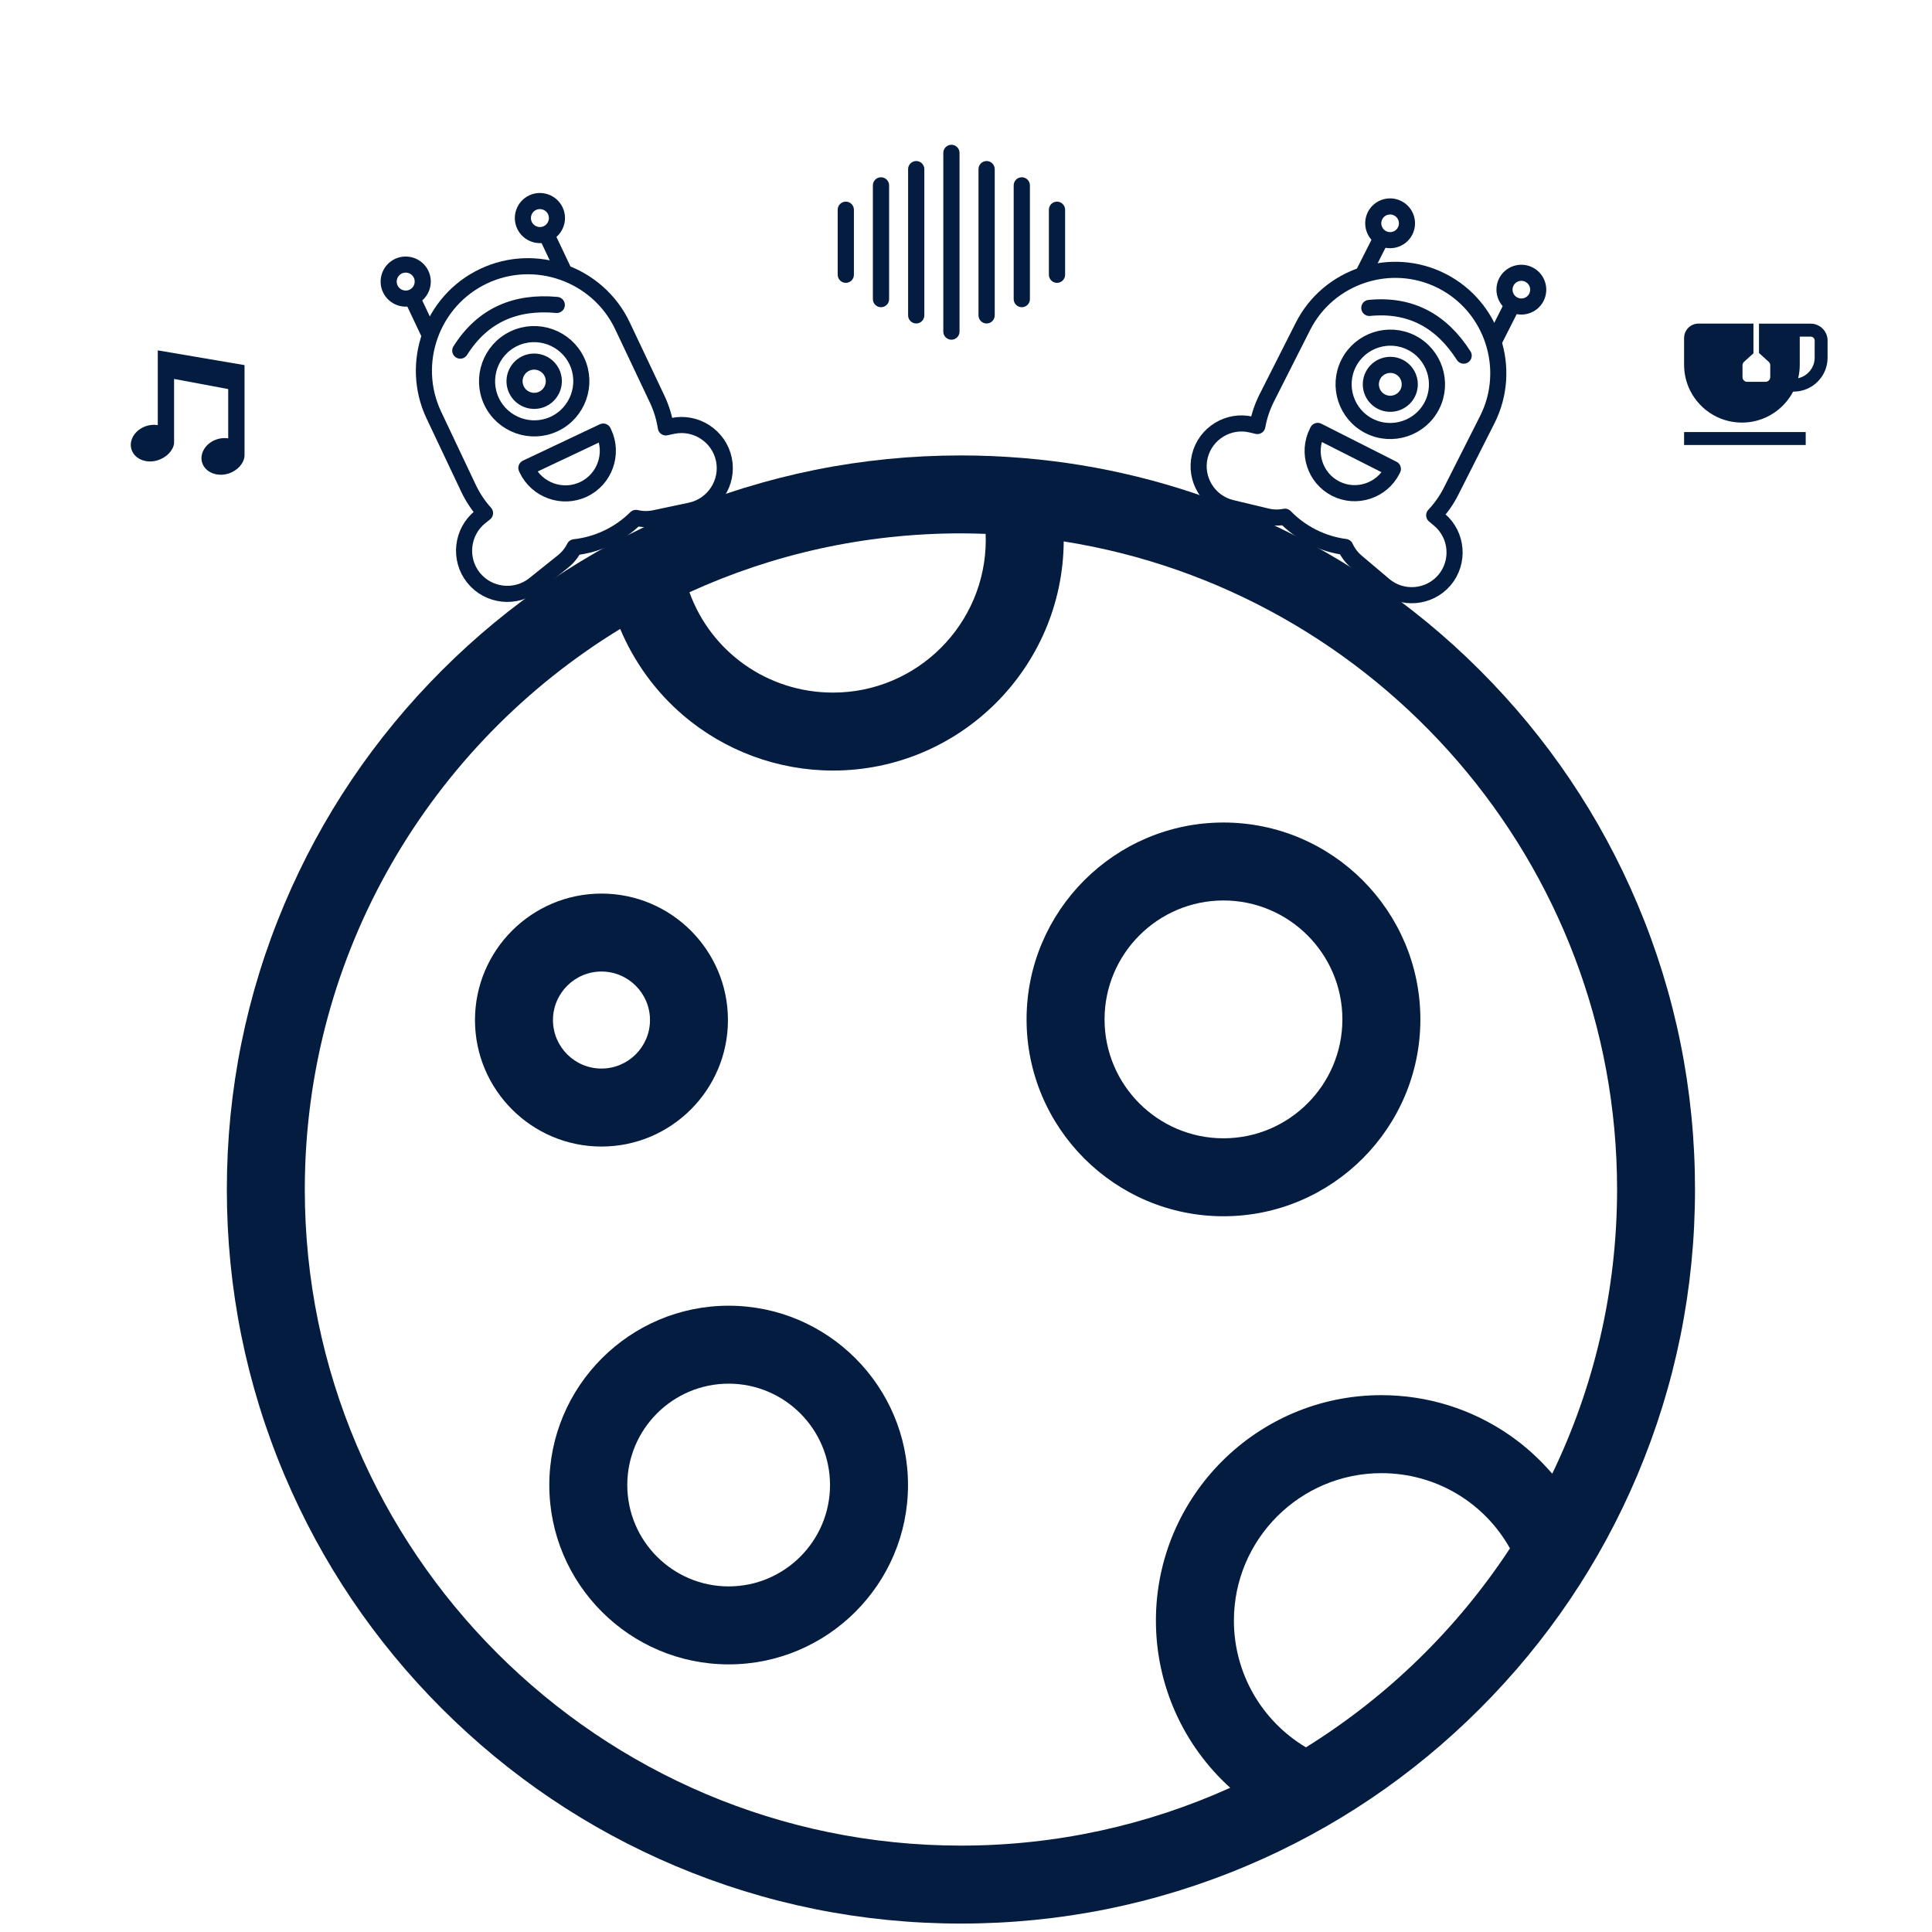 <?xml version="1.0" encoding="utf-8"?>
<!-- Generator: Adobe Illustrator 24.0.3, SVG Export Plug-In . SVG Version: 6.00 Build 0)  -->
<svg version="1.1" id="圖層_1" xmlns="http://www.w3.org/2000/svg" xmlns:xlink="http://www.w3.org/1999/xlink" x="0px" y="0px"
	 viewBox="0 0 600 600" style="enable-background:new 0 0 600 600;" xml:space="preserve">
<style type="text/css">
	.st0{fill:#041C3F;}
	.st1{fill:none;stroke:#041C3F;stroke-width:5;stroke-linecap:round;stroke-linejoin:round;stroke-miterlimit:10;}
</style>
<g>
	<path class="st0" d="M508.49,280.66c-11.48-27.15-27.92-51.53-48.85-72.46c-20.93-20.93-45.32-37.37-72.46-48.85
		c-22.12-9.36-45.32-15.07-69.2-17.08c-0.16-0.02-0.33-0.03-0.49-0.04c-6.31-0.52-12.66-0.79-19.06-0.79
		c-30.77,0-60.63,6.03-88.75,17.92c-27.15,11.48-51.53,27.92-72.46,48.85c-20.93,20.93-37.37,45.31-48.85,72.46
		c-11.89,28.11-17.92,57.97-17.92,88.74s6.03,60.63,17.92,88.74c11.48,27.15,27.92,51.53,48.85,72.46
		c20.93,20.93,45.31,37.37,72.46,48.85c28.12,11.89,57.97,17.92,88.75,17.92c30.77,0,60.63-6.03,88.74-17.92
		c27.15-11.48,51.53-27.92,72.46-48.85c20.93-20.93,37.37-45.31,48.85-72.46c11.89-28.12,17.92-57.97,17.92-88.74
		C526.41,338.63,520.38,308.77,508.49,280.66z M298.43,165.64c2.57,0,5.12,0.06,7.66,0.16c0.02,0.61,0.05,1.23,0.05,1.84
		c0,26.16-21.28,47.45-47.44,47.45c-20.36,0-37.92-12.68-44.59-31.16C239.81,172.18,268.37,165.64,298.43,165.64z M405.57,542.65
		c-13.75-8.19-22.37-23.05-22.37-39.35c0-25.26,20.55-45.8,45.81-45.8c16.8,0,31.88,9.01,39.92,23.36
		C452.57,505.78,430.92,526.91,405.57,542.65z M482.06,457.67c-3.9-4.53-8.36-8.6-13.36-12.05c-11.71-8.07-25.44-12.34-39.7-12.34
		c-38.61,0-70.02,31.41-70.02,70.02c0,20.16,8.64,38.86,23.07,51.91c-25.53,11.53-53.84,17.96-83.62,17.96
		c-112.36,0-203.77-91.41-203.77-203.77c0-73.63,39.26-138.27,97.95-174.08c4.29,10.21,10.91,19.39,19.43,26.71
		c12.97,11.13,29.54,17.27,46.66,17.27c39.34,0,71.37-31.87,71.65-71.16c97.25,15.36,171.85,99.76,171.85,201.26
		C502.19,401,494.96,430.95,482.06,457.67z"/>
	<path class="st0" d="M226.29,405.5c-30.71,0-55.7,24.99-55.7,55.7c0,30.71,24.99,55.69,55.7,55.69s55.7-24.98,55.7-55.69
		C281.99,430.48,257,405.5,226.29,405.5z M226.29,492.67c-17.36,0-31.48-14.12-31.48-31.48c0-17.36,14.12-31.48,31.48-31.48
		s31.48,14.12,31.48,31.48C257.77,478.55,243.65,492.67,226.29,492.67z"/>
	<path class="st0" d="M186.79,277.51c-21.66,0-39.28,17.62-39.28,39.28c0,21.66,17.62,39.28,39.28,39.28
		c21.66,0,39.28-17.62,39.28-39.28C226.08,295.13,208.46,277.51,186.79,277.51z M186.79,331.85c-8.31,0-15.06-6.76-15.06-15.06
		c0-8.31,6.76-15.07,15.06-15.07c8.31,0,15.07,6.76,15.07,15.07C201.86,325.09,195.1,331.85,186.79,331.85z"/>
	<path class="st0" d="M379.96,255.44c-33.71,0-61.15,27.43-61.15,61.14c0,33.71,27.43,61.14,61.15,61.14s61.15-27.43,61.15-61.14
		C441.11,282.87,413.68,255.44,379.96,255.44z M379.96,353.51c-20.36,0-36.93-16.56-36.93-36.93c0-20.36,16.57-36.93,36.93-36.93
		c20.36,0,36.93,16.57,36.93,36.93C416.89,336.94,400.32,353.51,379.96,353.51z"/>
</g>
<g>
	<path class="st1" d="M150.18,85.77L150.18,85.77c16.1-7.62,35.52-0.68,43.14,15.43l10.75,22.71c1.35,2.86,2.25,5.83,2.71,8.82
		l2.1-0.45c7.22-1.54,14.39,3.13,15.92,10.35l0,0c1.53,7.23-3.13,14.39-10.35,15.93l-11.11,2.35c-1.99,0.42-3.98,0.37-5.83-0.07
		c-2.52,2.5-5.49,4.61-8.86,6.21l0,0c-3.32,1.57-6.77,2.52-10.24,2.9c-0.84,1.68-2.05,3.22-3.61,4.46l-8.87,7.1
		c-5.77,4.61-14.26,3.67-18.88-2.1l0,0c-4.61-5.76-3.67-14.26,2.09-18.87l1.49-1.19c-2.03-2.26-3.78-4.85-5.14-7.73l-10.75-22.71
		C127.12,112.8,134.07,93.39,150.18,85.77L150.18,85.77z"/>
	<path class="st1" d="M172.16,131.64c7.29-3.45,10.43-12.21,6.98-19.51c-3.45-7.29-12.21-10.42-19.51-6.97
		c-7.29,3.45-10.42,12.21-6.97,19.5C156.11,131.95,164.87,135.09,172.16,131.64L172.16,131.64z"/>
	<path class="st1" d="M168.5,123.91c3.04-1.44,4.35-5.09,2.91-8.13c-1.44-3.03-5.09-4.34-8.13-2.9c-3.04,1.44-4.34,5.09-2.9,8.12
		C161.82,124.04,165.46,125.35,168.5,123.91L168.5,123.91z"/>
	<path class="st1" d="M142.94,108.89c6.99-11.08,17.19-15.36,29.98-14.19"/>
	<line class="st1" x1="128.07" y1="92.68" x2="133.14" y2="103.4"/>
	<path class="st1" d="M128.26,92.23c2.63-1.25,3.77-4.41,2.52-7.04c-1.25-2.63-4.41-3.76-7.05-2.52c-2.63,1.24-3.76,4.41-2.52,7.04
		C122.46,92.35,125.63,93.47,128.26,92.23L128.26,92.23z"/>
	<line class="st1" x1="169.75" y1="72.96" x2="174.83" y2="83.67"/>
	<path class="st1" d="M169.94,72.5c2.63-1.25,3.77-4.41,2.52-7.04c-1.25-2.63-4.41-3.76-7.05-2.52c-2.63,1.24-3.76,4.41-2.52,7.04
		C164.15,72.62,167.31,73.75,169.94,72.5L169.94,72.5z"/>
	<path class="st1" d="M187.34,134.03l0.17,0.36c3.11,6.56,0.28,14.48-6.28,17.58l0,0c-6.57,3.11-14.48,0.27-17.59-6.29l-0.17-0.36
		L187.34,134.03z"/>
</g>
<g>
	<path class="st1" d="M447.73,87.23L447.73,87.23c15.75,7.96,22.11,27.36,14.15,43.11l-11.23,22.21c-1.41,2.8-3.19,5.3-5.25,7.48
		l1.63,1.37c5.59,4.72,6.3,13.15,1.58,18.74l0,0c-4.72,5.59-13.15,6.3-18.74,1.59l-8.59-7.26c-1.54-1.3-2.71-2.88-3.49-4.6
		c-3.49-0.45-6.94-1.49-10.24-3.16l0,0c-3.25-1.64-6.09-3.77-8.49-6.24c-1.82,0.37-3.76,0.35-5.68-0.11l-10.94-2.62
		c-7.11-1.71-11.54-8.92-9.83-16.04l0,0c1.71-7.11,8.92-11.54,16.03-9.83l1.84,0.44c0.53-2.96,1.5-5.9,2.92-8.72l11.23-22.21
		C412.58,85.64,431.98,79.27,447.73,87.23L447.73,87.23z"/>
	<path class="st1" d="M425.22,132.3c7.13,3.61,15.89,0.73,19.5-6.4c3.6-7.13,0.73-15.88-6.4-19.49c-7.13-3.6-15.88-0.73-19.49,6.4
		C415.21,119.94,418.09,128.7,425.22,132.3L425.22,132.3z"/>
	<path class="st1" d="M429.04,124.75c2.97,1.5,6.62,0.3,8.13-2.67c1.5-2.97,0.3-6.62-2.67-8.12c-2.97-1.5-6.62-0.3-8.12,2.66
		C424.87,119.6,426.06,123.25,429.04,124.75L429.04,124.75z"/>
	<path class="st1" d="M425.25,95.63c12.91-1.27,22.46,4.11,29.31,14.82"/>
	<line class="st1" x1="428.89" y1="74.15" x2="423.59" y2="84.63"/>
	<path class="st1" d="M429.35,74.02c2.58,1.3,5.74,0.27,7.04-2.31c1.3-2.58,0.26-5.74-2.32-7.04c-2.57-1.3-5.73-0.27-7.04,2.31
		C425.74,69.56,426.78,72.72,429.35,74.02L429.35,74.02z"/>
	<line class="st1" x1="469.64" y1="94.76" x2="464.34" y2="105.24"/>
	<path class="st1" d="M470.11,94.63c2.58,1.3,5.74,0.27,7.04-2.31c1.3-2.58,0.26-5.74-2.32-7.04c-2.57-1.3-5.73-0.27-7.04,2.31
		C466.5,90.17,467.54,93.33,470.11,94.63L470.11,94.63z"/>
	<path class="st1" d="M432.57,145.63l-0.18,0.36c-3.24,6.42-11.15,9.02-17.57,5.77l0,0c-6.42-3.25-9.01-11.16-5.77-17.58l0.18-0.36
		L432.57,145.63z"/>
</g>
<g>
	<g>
		<g>
			<path class="st0" d="M295.47,105.5c-1.39,0-2.52-1.13-2.52-2.52v-55.5c0-1.39,1.13-2.52,2.52-2.52c1.39,0,2.52,1.13,2.52,2.52
				v55.5C297.99,104.37,296.86,105.5,295.47,105.5z"/>
		</g>
		<g>
			<path class="st0" d="M284.54,100.46c-1.39,0-2.52-1.13-2.52-2.52V52.53c0-1.39,1.13-2.52,2.52-2.52c1.39,0,2.52,1.13,2.52,2.52
				v45.41C287.06,99.33,285.93,100.46,284.54,100.46z"/>
		</g>
		<g>
			<g>
				<g>
					<line id="SVGID_4_" class="st0" x1="273.6" y1="57.57" x2="273.6" y2="92.89"/>
				</g>
			</g>
			<path class="st0" d="M273.6,95.41c-1.39,0-2.52-1.13-2.52-2.52V57.57c0-1.39,1.13-2.52,2.52-2.52c1.39,0,2.52,1.13,2.52,2.52
				v35.32C276.13,94.28,275,95.41,273.6,95.41z"/>
		</g>
		<g>
			<path class="st0" d="M262.67,87.84c-1.39,0-2.52-1.13-2.52-2.52V65.14c0-1.39,1.13-2.52,2.52-2.52c1.39,0,2.52,1.13,2.52,2.52
				v20.18C265.19,86.72,264.07,87.84,262.67,87.84z"/>
		</g>
		<g>
			<path class="st0" d="M328.26,87.84c-1.39,0-2.52-1.13-2.52-2.52V65.14c0-1.39,1.13-2.52,2.52-2.52s2.52,1.13,2.52,2.52v20.18
				C330.78,86.72,329.65,87.84,328.26,87.84z"/>
		</g>
		<g>
			<g>
				<g>
					<line id="SVGID_2_" class="st0" x1="317.33" y1="57.57" x2="317.33" y2="92.89"/>
				</g>
			</g>
			<path class="st0" d="M317.33,95.41c-1.39,0-2.52-1.13-2.52-2.52V57.57c0-1.39,1.13-2.52,2.52-2.52s2.52,1.13,2.52,2.52v35.32
				C319.85,94.28,318.72,95.41,317.33,95.41z"/>
		</g>
		<g>
			<path class="st0" d="M306.4,100.46c-1.39,0-2.52-1.13-2.52-2.52V52.53c0-1.39,1.13-2.52,2.52-2.52c1.39,0,2.52,1.13,2.52,2.52
				v45.41C308.92,99.33,307.79,100.46,306.4,100.46z"/>
		</g>
	</g>
</g>
<g>
	<g>
		<path class="st0" d="M49,108.81v23.21c-1.1-0.17-2.28-0.12-3.46,0.25c-3.54,1.1-5.64,4.38-4.7,7.33c0.94,2.95,4.57,4.45,8.11,3.35
			c2.71-0.84,4.81-2.97,5.11-5.24v-20.03l16.81,3.15v15.3c-1.08-0.16-2.23-0.1-3.38,0.26c-3.54,1.1-5.64,4.38-4.7,7.33
			c0.94,2.95,4.57,4.45,8.11,3.36c2.81-0.87,4.85-3.13,5.04-5.5v-28.19L49,108.81z"/>
	</g>
</g>
<g>
	<g>
		<rect x="523.01" y="134.18" class="st0" width="37.77" height="4.02"/>
		<path class="st0" d="M567.16,103.72c-0.4-0.95-1.06-1.75-1.9-2.31c-0.84-0.57-1.86-0.9-2.94-0.9h-3.4h-1.9h-0.12h-10.63v9.12
			l3.02,2.73c0.31,0.28,0.48,0.67,0.48,1.09v3.66c0,0.81-0.66,1.47-1.47,1.47h-5.69c-0.81,0-1.46-0.66-1.46-1.47v-3.66
			c0-0.41,0.18-0.81,0.48-1.09l2.92-2.64v-9.22h-17.09c-0.61,0-1.2,0.12-1.73,0.35c-0.8,0.34-1.48,0.9-1.96,1.61
			c-0.48,0.71-0.76,1.58-0.76,2.49v8.33c0,2.47,0.5,4.84,1.41,6.99c1.36,3.22,3.64,5.96,6.5,7.9c2.86,1.94,6.33,3.07,10.04,3.07
			c2.47,0,4.84-0.5,6.99-1.41c3.22-1.36,5.96-3.64,7.9-6.5c0.37-0.55,0.71-1.12,1.02-1.71c0.05,0,0.1,0,0.15,0
			c1.45,0,2.85-0.3,4.11-0.83c1.9-0.8,3.5-2.14,4.64-3.82c1.14-1.68,1.8-3.72,1.8-5.9c0-1.62,0-2.95,0-3.87c0-0.92,0-1.43,0-1.43
			C567.58,105.04,567.43,104.35,567.16,103.72z M563.56,107.2c0,0.92,0,2.24,0,3.87c0,0.91-0.18,1.76-0.51,2.54
			c-0.5,1.17-1.33,2.17-2.37,2.88c-0.67,0.45-1.43,0.78-2.24,0.96c0.32-1.33,0.49-2.73,0.49-4.15v-8.76h3.4
			c0.18,0,0.33,0.03,0.48,0.1c0.22,0.09,0.41,0.25,0.55,0.45c0.13,0.2,0.21,0.43,0.21,0.69
			C563.56,105.77,563.56,106.28,563.56,107.2z"/>
	</g>
</g>
</svg>
